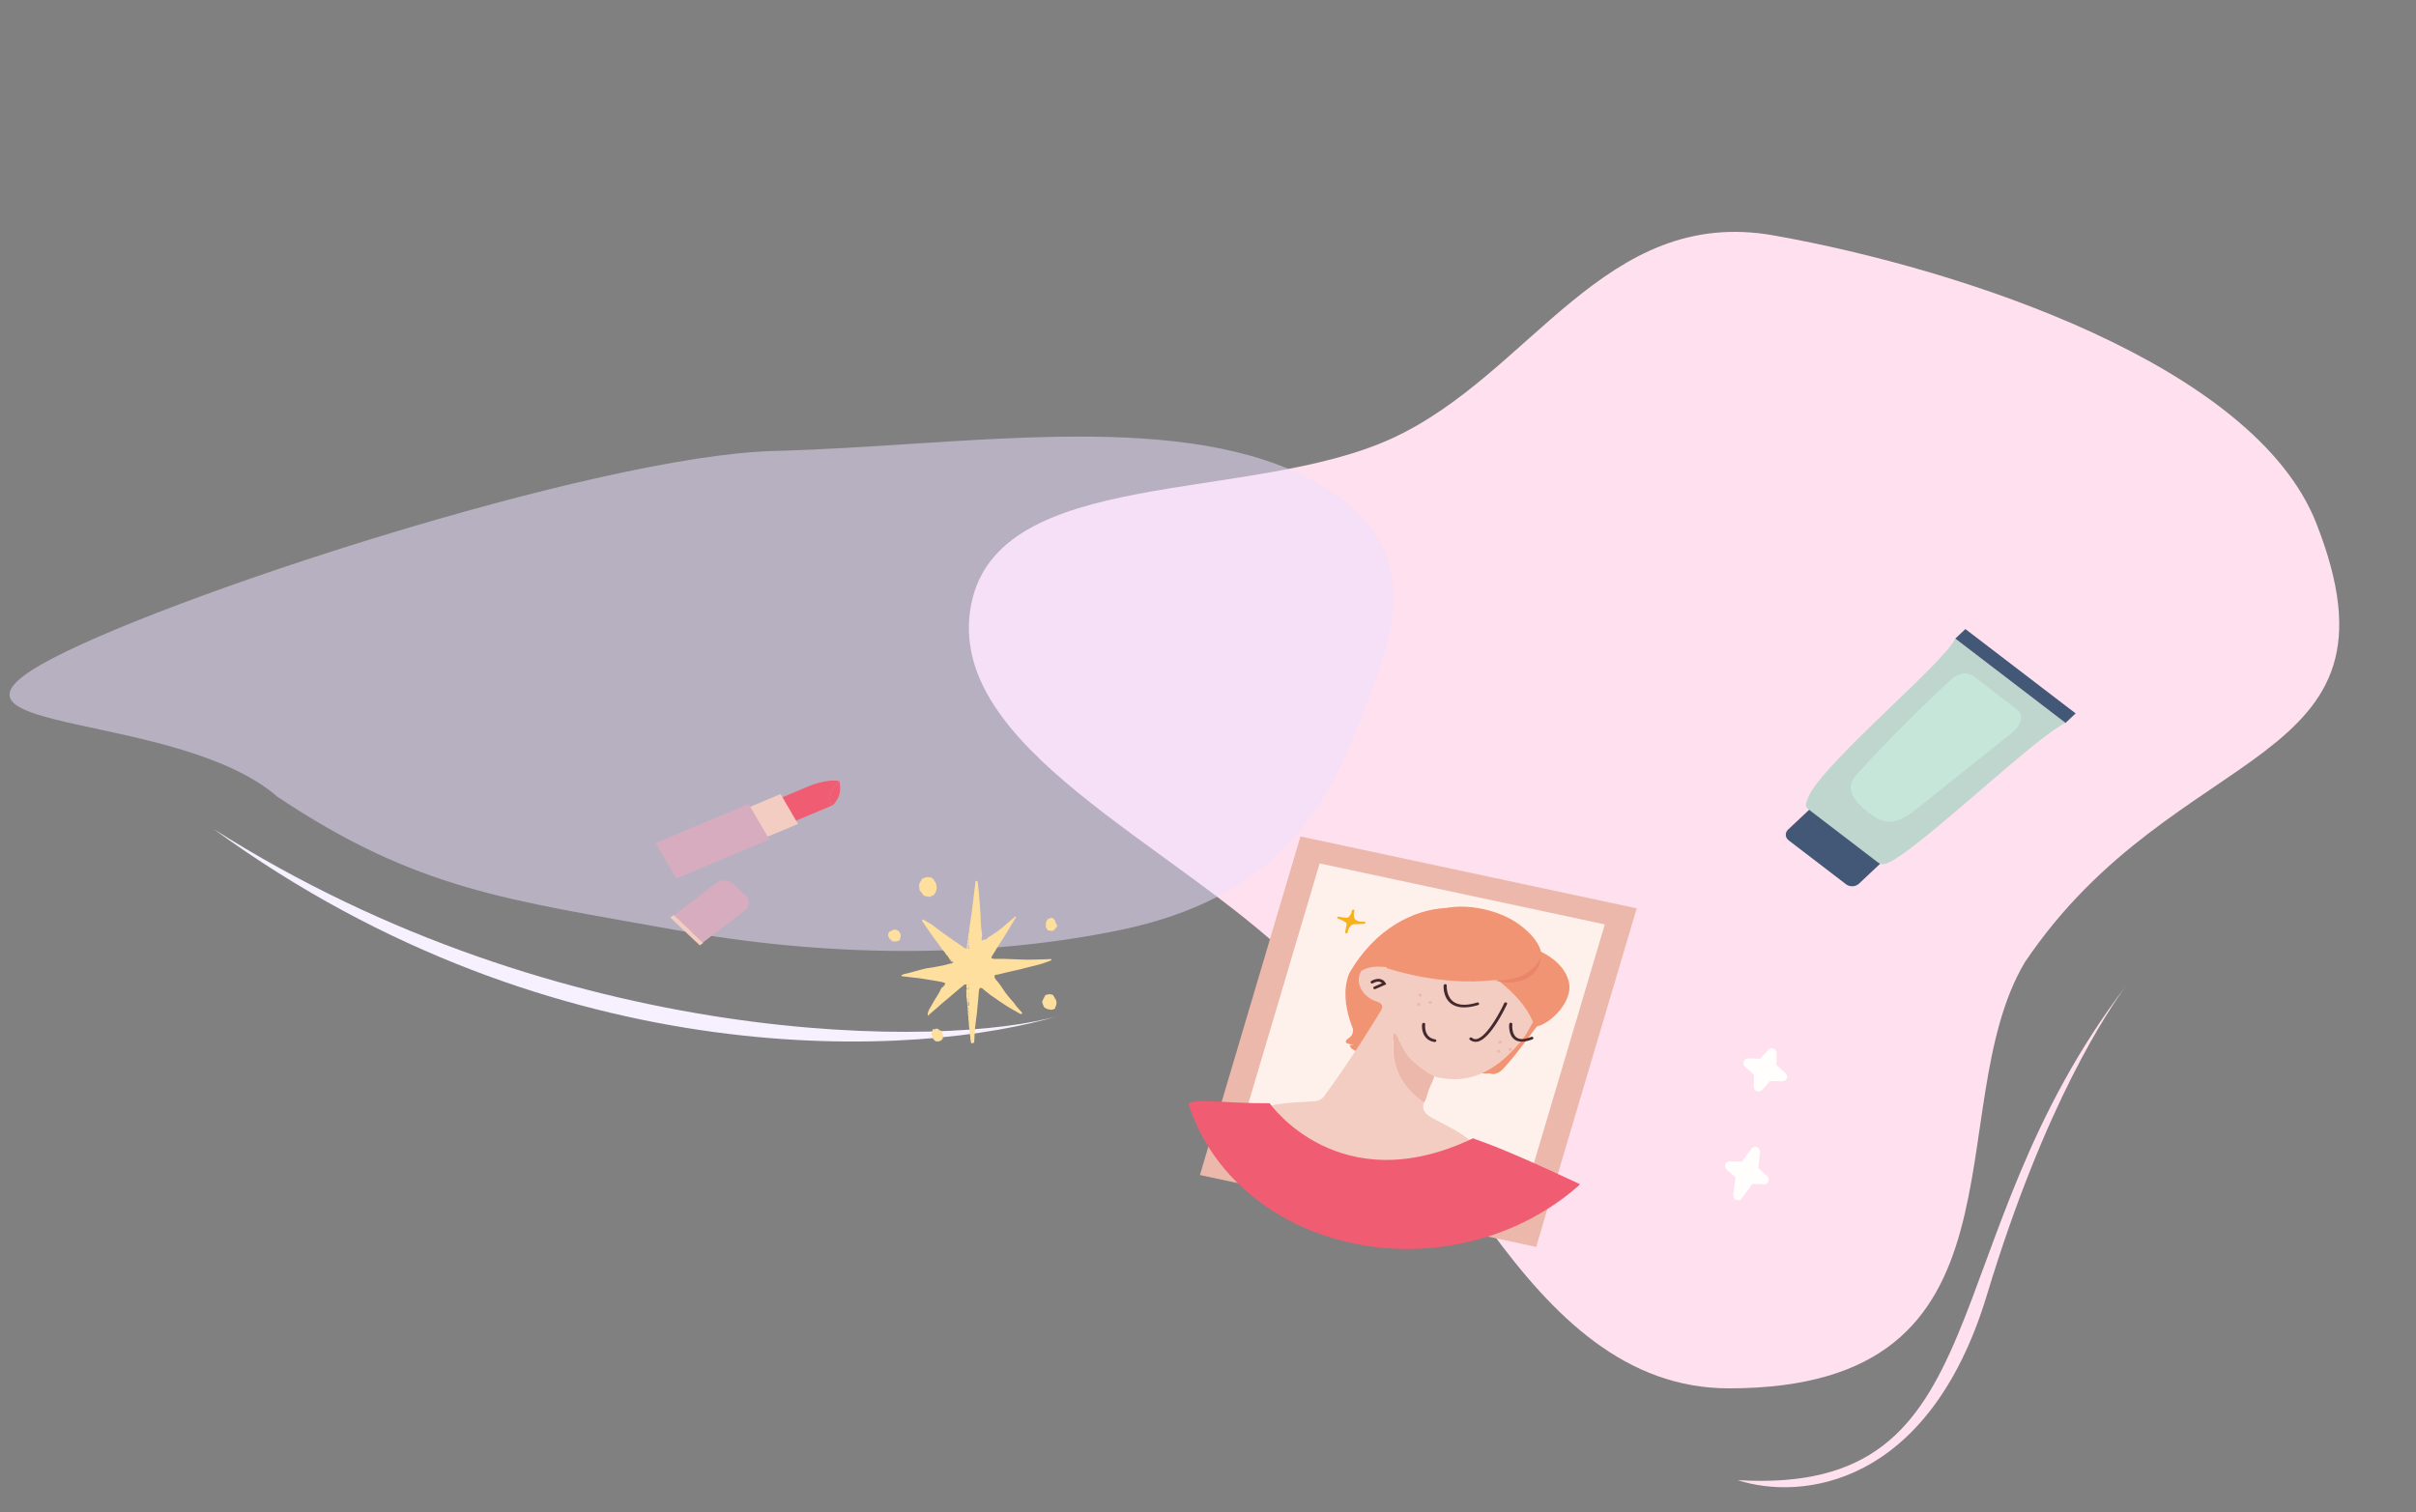 <svg width="829" height="519" fill="none" xmlns="http://www.w3.org/2000/svg"><rect width="100%" height="100%" fill="#808080" stroke="none"/><path d="M794.754 179.514c33.701 85.5-48 73.5-100 150.798-29.961 50.619 5 146.202-101.5 146.202-70.756 0-99.15-97.584-148.824-146.202-41.955-41.063-120.268-73.878-111.271-122.438 8.931-48.202 95.64-34.891 144.605-57.474 47.793-22.043 72.758-79.93 130.894-69.59 65.164 11.59 164.762 44.579 186.096 98.704Z" fill="#FFE0EE"/><path d="m446.228 287.09-34.491 116.199 115.372 24.678L561.6 311.768 446.228 287.09Z" fill="#ECB8AB"/><path d="m452.804 296.347-26.278 88.53 97.849 20.929 26.278-88.529-97.849-20.93Z" fill="#FEF1EB"/><path d="M461.983 320.034s.545-3.146 2.649-3.166c2.882-.011 3.442-.164 3.442-.164s-3.63.32-3.871-1.915c-.241-2.236.138-2.29.138-2.29s-.623 2.938-2.243 2.885c-1.62-.053-2.837-.359-2.837-.359s3.255 1.114 3.244 2.063c-.012.948-.522 2.946-.522 2.946Z" fill="#F7B11F"/><path d="M462.378 320.125c.126-.766.422-1.546.94-2.192.363-.486.83-.705 1.511-.732.849-.014 1.731-.024 2.587-.094.271-.005.547-.039.792-.105.419-.107.356-.717-.123-.672-.752.051-1.56.01-2.241-.25-.52-.189-.955-.514-1.132-1.018-.124-.385-.14-.818-.162-1.194 0-.287-.033-.578.001-.863l.027-.227.01-.086c.011-.085-.003.029 0 0-.03-.031.111-.077 0 0a.463.463 0 0 1-.144.074c-.154-.128-.338-.288-.492-.416-.156.734-.422 1.545-.97 2.16-.155.159-.346.344-.558.412-.319.117-.748.022-1.083-.007a15.879 15.879 0 0 1-1.999-.287c-.43-.095-.736.483-.313.635.781.268 1.555.594 2.219.996.187.131.409.266.563.394l.181.188.053.12c.04.233-.024.487-.055.743a7.799 7.799 0 0 1-.176.905c-.085.425-.169.849-.287 1.27-.025.487.767.67.851.246.082-.396.193-.76.274-1.156.105-.595.284-1.241.288-1.845-.012-.461-.374-.838-.783-1.103a11.553 11.553 0 0 0-1.592-.856c-.355-.146-.71-.292-1.069-.409a5.255 5.255 0 0 1-.313.635c.493.129.992.2 1.462.241.701.089 1.563.25 2.207-.04.93-.409 1.358-1.437 1.655-2.216.098-.251.162-.504.226-.758.064-.253-.184-.447-.493-.416-.275.034-.376.313-.433.509-.183.675-.07 1.433.016 2.13.086.698.458 1.277 1.121 1.679.536.334 1.231.48 1.901.538.436.037.839.072 1.285.024-.04-.233-.083-.439-.123-.672-.033-.003-.07.023-.137.017-.101-.009.067.006 0 0-.034-.003-.071.023-.104.02-.104.019-.205.011-.343.028-.922.064-1.872.069-2.787.076-1.53.041-2.328 1.324-2.729 2.412a3.75 3.75 0 0 0-.29 1.01c-.081.396.677.576.761.152Z" fill="#F7B11F"/><path d="M463.191 348.714s2.537 5.645-.143 7.385c-2.68 1.74-.263 2.184-.263 2.184s1.523.464 2.446-.017c-.969.332-1.737.39-2.054.54-.176.074.427.99.579 1.088 1.227.934 2.728 1.309 4.327.967 2.276-.466 1.26-5.88 1.26-5.88l-6.152-6.267ZM528.824 347.37c.873.647 1.016 1.791.337 2.639-2.581 3.145-7.664 10.311-11.434 14.644-2.826 3.242-2.795 3.012-3.546 3.42-2.213 1.168-2.084.219-3.559.34-4.726.397-1.719-2.222-1.772-2.08-1.873 4.272 9.984-16.409 14.013-20.692.81-.839 2.222-.994 3.157-.313l2.804 2.042Z" fill="#F19473"/><path d="M510.86 336.07s13.385 11.359 15.132 15.66c1.022 2.526 11.367-3.921 12.472-11.795.784-5.509-4.719-12.337-13.728-14.709-19.884 3.074-13.876 10.844-13.876 10.844Z" fill="#F19473"/><path d="M512.229 315.58s-6.956-4.429-16.384-3.919c-10.502.576-23.972 6.81-32.94 22.532-4.195 10.752 3.558 23.514 3.558 23.514s35.79-.906 42.083-10.189c6.358-9.277 3.683-31.938 3.683-31.938Z" fill="#F19473"/><path d="M483.298 362.518c2.019 2.343 4.514 4.138 7.124 5.825.431.267.771.467 1.14.7a5.01 5.01 0 0 0 1.285.623c.509.184 1.171.234 1.758.337 6.361 1.123 12.148-.163 17.454-3.559 3.657-2.323 6.526-5.232 9.219-8.329.668-.738 1.943-2.248 3.196-4.578.527-.924 1.02-1.85 1.543-2.745-2.615-6.303-7.69-10.98-13.21-15.34-11.628.026-22.903-2.052-34.337-3.208-3.658-.365-7.754-1.2-11.395 1.008-2.388 4.288.651 8.958 5.221 10.471 2.43.797 2.318 1.87 1.325 3.518-6.008 9.769-12.268 19.431-19.125 28.815-.949 1.33-2.09 1.857-3.841 1.959-5.124.343-10.308.389-15.356 1.643.048.384-.049.844.181 1.124 6.113 8.085 14.27 13.93 25.026 16.875 5.106 1.262 10.463 1.171 15.624 2.028 10.52.269 19.957-2.552 28.408-8.193-3.842-3.182-8.528-5.318-12.977-7.728-2.396-1.291-3.835-2.743-2.981-5.337-8.467-6.014-11.993-13.729-10.122-23.781 2.137 2.702 2.85 5.56 4.84 7.872Z" fill="#F3CDC2"/><path d="M500.488 345.584c-.847-.181-1.612-.474-2.257-.904-3.173-2.06-2.902-6.265-2.879-6.439.036-.262.263-.45.565-.456a.472.472 0 0 1 .505.478c-.004.029-.227 3.886 2.479 5.675 1.786 1.163 4.427 1.216 7.923.16.282-.097.598.045.665.285.102.242-.071.523-.348.59-2.619.77-4.86.982-6.653.611ZM521.146 357.41a3.667 3.667 0 0 1-1.24-.474c-2.472-1.504-2.05-5.334-2.031-5.479.036-.26.295-.445.593-.423.298.023.502.243.467.504-.004.029-.37 3.453 1.607 4.656 1.08.667 2.701.555 4.859-.306.281-.096.571-.015.705.229.101.242-.001.497-.286.622-1.865.678-3.44.94-4.674.671ZM505.67 357.518c-.484-.095-.916-.331-1.336-.653-.211-.162-.204-.452-.013-.64.192-.189.524-.193.767-.03.507.417 1.053.545 1.634.415 3.414-.729 7.934-9.102 9.393-12.274.1-.254.411-.347.699-.267.287.08.416.351.283.603-.231.476-5.493 11.872-10.135 12.856-.471.052-.906.077-1.292-.01ZM491.901 357.583c-3.621-.74-4.17-4.272-3.924-6.085.036-.259.293-.443.589-.421.296.022.499.241.464.5-.024.173-.55 4.525 3.387 5.143.292.051.458.296.427.527-.068.256-.355.409-.618.389-.132-.01-.227-.046-.325-.053ZM471.605 339.493c-.162-.042-.286-.11-.337-.231-.134-.244.001-.497.253-.625l2.67-1.174c-.263-.283-.541-.451-.902-.507-1.011-.194-2.144.511-2.144.511a.618.618 0 0 1-.759-.087c-.171-.218-.098-.505.124-.664.075-.053 1.538-.967 3.038-.678.817.15 1.457.608 1.889 1.373l.243.428-3.736 1.621a.473.473 0 0 1-.339.033Z" fill="#452A2D"/><path d="M475.781 332.27s18.314 6.303 36.502 4.149c0 0 10.32-.337 14.691-4.097 3.646-3.109 2.469-9.027-5.804-15.1-7.452-5.451-20.871-7.999-28.827-4.304-11.54 5.367-16.562 19.352-16.562 19.352Z" fill="#F19473"/><path d="M490.186 374.279c.515-1.354 1.334-3.003 1.815-4.36.024-.172.243-.329.161-.452-.298-.487-1.162-.697-1.769-1.091-2.579-1.705-5.048-3.488-7.05-5.787-1.969-2.296-2.675-5.135-4.827-7.794-1.818 9.989 1.638 17.649 10.018 23.624.308-.325.507-.571.656-.937l.007-.057.989-3.146ZM487.854 341.647c-.072.286-.393.437-.719.383-.326-.054-.489-.329-.416-.615.072-.286.393-.437.719-.383.322.082.485.357.416.615ZM491.346 344.192c-.073.286-.393.436-.72.383-.326-.054-.489-.329-.416-.615.072-.286.393-.437.719-.383.289.08.485.357.417.615ZM487.402 344.86c-.072.286-.393.437-.719.383-.326-.054-.489-.329-.417-.615.073-.286.394-.437.72-.383.326.054.522.331.416.615ZM515.275 357.76c-.072.286-.393.437-.719.383-.326-.054-.489-.329-.417-.615.073-.286.394-.437.72-.383.326.054.522.331.416.615ZM518.77 360.276c-.073.286-.394.437-.72.383-.326-.054-.489-.329-.416-.615.072-.286.393-.437.719-.383.322.082.518.36.417.615ZM514.86 360.945c-.072.287-.393.437-.719.384-.326-.054-.489-.329-.417-.615.073-.286.393-.437.72-.383a.503.503 0 0 1 .416.614Z" fill="#ECB8AB"/><path d="M528.731 328.459s-2.845 8.603-16.121 7.98c9.256 2.604 15.604-1.72 16.121-7.98Z" fill="#EA856A"/><path d="M542.103 406.426c-.124.169-.243.308-.367.477-19.733 17.466-48.81 25.849-77.328 19.876-28.618-5.981-49.427-24.905-56.692-48.14 4.361-1.627 12.612.1 27.942.022 0 0 23.745 34.08 69.785 12.027 2.539 1.144 6.611 1.662 36.66 15.738Z" fill="#F05C71"/><path d="M464.366 252.831c-10.854 26.884-28.585 55.711-79.883 66.35-48.062 9.967-101.37 9.266-152.729 0-57.597-10.393-88.5-13.668-136.5-45.668-34-29.5-122.863-21.586-81-45.5 38.411-21.942 190.462-71.683 251.45-73.235 63.28-1.612 135.48-14.237 181.695 8.574 46.87 23.133 29.216 59.141 16.967 89.479Z" fill="#EEE0FF" fill-opacity=".5"/><path d="M73.254 284.514c119.5 76 251.5 75.5 290.5 64-47.667 14.5-172.5 22-290.5-64Z" fill="#F7F0FF"/><path d="M596.254 508.014c91 5.5 65.5-81 133.5-170-6.333 8.641-28 40.438-48 106.5s-64 70.525-85.5 63.5Z" fill="#FFE0EE"/><path d="m624.187 274.723-10.629 9.996c-1.147 1.084-1.06 2.756.217 3.73l19.676 15.068c1.277.974 3.226.882 4.395-.202l10.628-9.997-24.287-18.595Z" fill="#435876"/><path d="m690.381 234.058-1.082-.827-18.357-14.057c-4.264 8.82-45.89 43.053-50.544 54.648-.909 2.242-1.125 2.995.238 4.024l11.733 8.986 1.082.827 10.693 8.177c1.342 1.029 2.252 1.121 4.698-.184 12.143-6.45 49.981-43.035 59.917-47.537l-18.378-14.057Z" fill="#BED6CE"/><path d="m674.385 215.906-3.464 3.262 37.828 28.952 3.465-3.262-37.829-28.952Z" fill="#435876"/><path d="M693.238 244.44c-4.913-3.785-9.827-7.552-14.719-11.337-1.126-.864-2.338-1.764-3.81-1.948-2.424-.294-4.502 1.378-6.148 2.903a570.703 570.703 0 0 0-30.607 30.779c-1.148 1.231-2.295 2.517-2.728 4.043-1.061 3.711 2.403 7.166 5.671 9.775 1.775 1.433 3.724 2.885 6.148 3.253 4.005.624 7.641-1.93 10.628-4.3 10.412-8.306 20.846-16.611 31.258-24.917 1.472-1.158 2.944-2.371 3.831-3.896.888-1.525 1.039-3.473-.13-4.851" fill="#C7E6DA"/><path d="m606.381 403.633-3.028-2.685.586-5.525a1.638 1.638 0 0 0-1.035-1.694 1.641 1.641 0 0 0-1.913.532l-3.338 4.441-4.045-.1a1.623 1.623 0 0 0-1.555 1.024 1.623 1.623 0 0 0 .44 1.809l3.011 2.673-.767 6.014a1.641 1.641 0 0 0 1.033 1.726 1.64 1.64 0 0 0 1.933-.56l3.54-4.923 4.024.097a1.62 1.62 0 0 0 1.556-1.021 1.62 1.62 0 0 0-.442-1.808Zm6.246-35.319-3.093-2.744.067-4.098a1.641 1.641 0 0 0-1.046-1.551 1.644 1.644 0 0 0-1.822.422l-2.744 3.044-4.135-.102a1.625 1.625 0 0 0-1.556 1.023 1.623 1.623 0 0 0 .441 1.809l3.095 2.745-.068 4.097a1.643 1.643 0 0 0 1.045 1.551 1.643 1.643 0 0 0 1.822-.422l2.744-3.044 4.135.102a1.624 1.624 0 0 0 1.556-1.023 1.625 1.625 0 0 0-.441-1.809Z" fill="#FFFEFC"/><path d="M323.812 338.451c.053-.081.107-.188.188-.269.134-.161.268-.322.295-.537.027-.134-.027-.241-.161-.295-.134-.054-.269-.188-.43-.107-.027.026-.107 0-.134-.027-.161-.188-.403-.161-.617-.215a154.903 154.903 0 0 0-3.813-.671c-1.262-.215-2.524-.403-3.785-.591-.645-.08-1.289-.134-1.933-.215-1.209-.134-2.444-.295-3.652-.429-.053 0-.107-.027-.161-.027-.107 0-.241-.027-.268-.161-.027-.134.027-.242.161-.296.215-.08.429-.187.671-.268.483-.134.993-.215 1.477-.349.483-.107.939-.242 1.396-.376.59-.161 1.181-.349 1.772-.483a38.424 38.424 0 0 1 1.691-.43c.698-.188 1.396-.376 2.121-.456.43-.054.859-.134 1.262-.215.027 0 .054-.027.054 0 .161.107.295-.054.429-.054.161 0 .322-.053.483-.107.162-.054.349-.027.537-.081a24.52 24.52 0 0 1 1.37-.268 22.11 22.11 0 0 0 2.309-.537c.268-.081.536-.134.805-.215.027 0 .054-.027.081-.027.241-.134.268-.107.456.108a.985.985 0 0 1 .107-.242h.135c.053 0 .107-.027.161-.027v-.241c.107 0 .214.026.376.026-.081-.107-.135-.161-.188-.241-.054.027-.135.054-.188.08.107-.161-.135-.134-.135-.241.027-.054.081-.081.135-.161-.161 0-.269.08-.242.161.054.161-.081.107-.107.161-.242-.242-.457-.51-.564-.832.134-.081.08-.215.08-.323-.053.027-.107.081-.107.135 0 .053.027.134.027.188-.322-.242-.376-.188-.242-.725-.08.053-.134.107-.215.161a1.685 1.685 0 0 0-.08-.215c-.027-.054-.108-.107-.161-.188.027-.08.027-.161.053-.268-.161.053-.241-.054-.322-.135-.107-.107-.214-.188-.295-.322-.161-.215-.268-.456-.43-.671-.241-.322-.51-.618-.778-.913-.269-.295-.43-.671-.671-.966-.43-.591-.86-1.155-1.262-1.719-.483-.644-.967-1.288-1.45-1.96a185.465 185.465 0 0 1-2.604-3.758 22.9 22.9 0 0 0-.564-.859c-.134-.188-.295-.376-.456-.564-.054-.054-.081-.108-.108-.161.027-.188.403-.215.188-.51.295.053.51.188.698.322.483.268.94.564 1.396.832a11.96 11.96 0 0 1 1.745 1.128c.725.537 1.45 1.074 2.175 1.637.537.403 1.074.806 1.611 1.182.913.644 1.852 1.288 2.765 1.933.43.295.832.617 1.262.886.51.349 1.047.698 1.557 1.047.242.161.457.349.671.51.188.161.403.295.618.429.242.135.537.108.832.162-.027-.188-.08-.323-.08-.457 0-.161.027-.295.053-.456 0-.054.054-.134.027-.188-.134-.215.054-.403.081-.591 0-.08.08-.161.161-.241-.081-.162-.134-.35 0-.511-.108-.268.054-.537.054-.805 0-.269.026-.51.053-.779v-.026c.161-.457.108-.913.188-1.397.054 0 .108-.026.188-.026.107-.161-.134-.108-.161-.242.107-.054.215-.107.349-.188-.081-.027-.161 0-.188-.054-.107-.053.081-.188-.054-.268.081-.054.081-.134.027-.215-.027-.027 0-.08.027-.134.054-.054.081-.134.027-.188-.027-.027-.027-.054 0-.081.107-.349.08-.698.161-1.047.054-.349.134-.698.188-1.047.081-.644.134-1.288.242-1.906l.241-1.638c.081-.537.134-1.074.215-1.611.215-1.772.43-3.57.644-5.342l.403-3.303c.027-.134.027-.295.054-.429 0-.054.053-.081.08-.161.135.107.269.188.43.161.107-.027.161.08.188.161.027.188.08.403.107.591.108 1.074.215 2.147.322 3.194l.242 2.82c.054.885.134 1.771.188 2.631l.161 2.335.081 2.363c.026.805.107 1.638.214 2.443.054.457.108.886.161 1.343 0 .08.027.187.054.268 0 .054.027.107.027.161-.027.107-.081.188-.027.322.027.108-.054.242.027.376 0 0 0 .054-.027.081-.08.161-.054.322-.054.456 0 .188-.026.295-.187.349-.027 0-.027.054-.027.054.08.161.134.295.214.456.135 0 .108 0 .215-.107a.639.639 0 0 1 .296-.161c.107-.027.241-.027.349-.027.161-.027.322-.081.483-.134.107-.027.241-.054.322-.135.081-.08.107-.161.188-.241.51-.43 1.074-.779 1.638-1.128a37.695 37.695 0 0 0 3.785-2.738c1.343-1.128 2.685-2.309 4.027-3.437.081-.08.188-.134.269-.215.161.161.188.296.054.484a47.94 47.94 0 0 0-1.235 1.986c-.43.698-.806 1.396-1.235 2.068-.403.671-.806 1.342-1.235 2.013l-1.692 2.658-1.127 1.772-.564.967c-.027.027-.054.08-.081.107-.322.51-.644 1.047-.966 1.53-.135.215-.161.457-.188.672 0 .134.053.188.161.214.295.054.59.108.859.135.403.026.779 0 1.181 0h1.987l2.416.08 4.054.161c2.041.081 4.081 0 6.149-.053 1.181-.027 2.389-.081 3.57-.135.081.081.135.161.242.269-.188.241-.483.322-.752.429l-2.013.725a18.59 18.59 0 0 1-1.611.484c-.698.187-1.396.375-2.094.536-.403.108-.833.188-1.235.296-.376.08-.752.188-1.155.295-.537.134-1.047.269-1.584.403-.403.107-.778.215-1.181.295-.591.134-1.155.242-1.745.376-.564.134-1.128.269-1.719.403l-1.369.322c-.644.161-1.289.322-1.96.483-.107.027-.215.027-.322.027-.054 0-.107.027-.188.054-.054.027-.188.08-.188.053-.107-.107-.134.027-.215.027h-.241c.054.054.08.108.134.161-.134.108-.134.242-.134.403.027.457.241.806.537 1.128.993 1.1 1.825 2.335 2.631 3.57.591.86 1.235 1.692 1.906 2.497l1.611 1.853c.242.295.429.644.671.94.322.402.671.778 1.02 1.181.323.376.645.725.967 1.074.08.08.134.161.08.268-.026.081-.026.188-.026.296a.565.565 0 0 1-.162-.108c-.053.054-.08.108-.134.161h-.08c-.081-.027-.135-.027-.215-.08-1.316-.752-2.631-1.477-3.92-2.256-.993-.59-1.987-1.261-2.953-1.906-.591-.402-1.181-.832-1.772-1.235-.483-.349-.993-.644-1.45-.993-.429-.295-.805-.644-1.208-.967a24.128 24.128 0 0 1-.967-.751 4.268 4.268 0 0 1-.349-.323c-.241-.214-.483-.429-.805-.483-.188-.053-.483.108-.591.349-.053.161-.107.322-.134.483-.08.672-.134 1.343-.188 2.041-.054 1.181-.215 2.363-.322 3.544-.081.671-.107 1.369-.188 2.04-.107.994-.268 1.987-.376 2.98-.107.913-.241 1.853-.322 2.766a139.417 139.417 0 0 0-.188 3.356c-.027.349-.027.698-.054 1.047 0 .188-.026.188-.214.188-.027.053-.054.134-.108.161-.027.027-.107-.027-.161-.027-.161.027-.322 0-.456.242-.081-.108-.135-.188-.215-.296h.188c0-.027 0-.08-.027-.107-.188-.134-.161-.322-.188-.51-.054-.269-.08-.537-.134-.779 0-.054-.027-.134-.027-.188.081-.376-.027-.725-.081-1.101-.053-.536-.161-1.073-.188-1.61 0-.43-.107-.833-.161-1.262-.053-.537-.08-1.074-.134-1.611 0-.054-.027-.134-.027-.215.081.027.108.054.188.107-.027-.08-.053-.161-.08-.187-.161-.054-.135-.162-.161-.296-.027-.51-.027-.993-.054-1.503 0-.135-.054-.242-.081-.376 0-.054-.026-.108-.026-.134.08-.269-.108-.537 0-.833.053-.134-.054-.349-.054-.51-.027-.268-.027-.564-.054-.886.134.054.215.108.322.161-.027-.053-.027-.107-.053-.134-.081-.054-.188-.08-.296-.134.081-.188-.107-.376.027-.564 0 0-.027-.054-.027-.08-.053-.162-.053-.162.108-.215.027 0 .027-.054.053-.054.081 0 .135.027.135.134 0 .054.053.108.08.161.027 0 .054-.026.081-.026.053-.457.053-.913-.081-1.397-.161.081.027.242-.107.323-.027-.027-.054-.027-.081-.054-.053-.027-.08-.161-.188 0h.188c-.107.188.081.161.161.215-.027.161-.027.161-.161.322.027.08.081.161.108.268-.054.027-.108.027-.161.054-.162-.081-.269-.215-.242-.376 0-.107.027-.188.054-.295.053.027.107.08.134.107.054.054.107.027.134-.08-.107 0-.188-.027-.295-.027-.027-.134-.054-.269-.108-.376-.053-.107.054-.107.081-.188-.161-.107-.161-.242-.081-.403.027-.027.027-.08.027-.134.081-.08.081-.08 0-.242-.107.081 0 .162.027.242-.161-.027-.188-.161-.161-.268.054-.215-.134-.403 0-.618-.161-.161-.054-.376-.107-.564 0-.027-.027-.053-.027-.08.08-.242.107-.484-.108-.725.135-.027.215-.054.323-.081-.081-.053-.135-.107-.188-.134v-.215a1.554 1.554 0 0 1-.054-.349c0-.134 0-.268.188-.295-.108-.188-.134-.349-.027-.51.081.054.161.08.242.107-.027-.134-.027-.241-.027-.376a.707.707 0 0 1-.215.188c-.027-.107-.081-.188-.107-.295v-.752c.053 0 .107.027.214.054 0-.107-.026-.161-.026-.188-.162-.054-.269-.081-.376-.134-.161-.081-.296-.081-.457.027-.859.671-1.718 1.342-2.523 2.067-.645.564-1.289 1.074-1.934 1.638-.59.51-1.154 1.02-1.771 1.503a62.787 62.787 0 0 0-3.169 2.739c-.402.375-.859.698-1.261 1.073-.591.511-1.155 1.021-1.719 1.504-.08.054-.161.134-.268.215.027-.457.054-.833.134-1.235.134-.51.376-.967.644-1.396.511-.886 1.021-1.799 1.531-2.685.537-.886 1.101-1.745 1.611-2.631.241-.403.429-.859.644-1.289.107-.215.268-.403.403-.617.295 0 .402-.188.537-.376.027.08.027.161.188.107a.434.434 0 0 1-.188-.107Zm8.645.886c.027-.215.027-.215-.161-.323.026.135.053.296.08.484l.081-.161c.134.053.134.053.268-.027-.107 0-.188.027-.268.027Zm-.135-13.8h.054v.027c-.027.134.027.188.161.134.081-.295.054-.537-.241-.671l.241.08c.108-.161 0-.295-.027-.429-.026-.135.054-.296.081-.484l-.215.215c0 .081 0 .161.027.269a.353.353 0 0 1-.107-.081c-.081-.134-.215-.054-.323-.08-.026.161-.026.268-.026.429.053-.027.188-.08.188-.053.08.08.134.08.187 0-.08-.108-.295-.027-.268-.242.081-.027.161-.027.242-.054-.054.054-.054.134.026.134.135.027.108.135.135.242-.054.027-.135.027-.188.027.027.134.053.242-.054.349.081 0 .107 0 .161.027-.027.053-.027.107-.054.161-.107-.081-.241-.134-.375-.242-.027.054-.054.081-.081.134.054.027.107.081.161.081a1.2 1.2 0 0 0 .295.027Zm-5.906 4v-.053c-.081-.054-.188-.108-.269-.188-.08.107-.053.188.027.241.054.027.161 0 .242 0Zm5.853-6.067c.107-.027.188-.054.295-.081-.054-.107-.08-.188-.134-.295-.054.161-.108.241-.161.376Zm.188 19.223a4.925 4.925 0 0 0-.188.429c.107-.053.188-.08.268-.134a2.212 2.212 0 0 1-.08-.295Zm.429 5.235c-.161 0-.268-.027-.429-.027a.83.83 0 0 1 .107.215c.107-.081.215-.107.322-.188Zm-.59-25.559c-.027.027-.027.054-.054.054.08.08.188.161.268.241l.054-.054c-.08-.08-.188-.161-.268-.241Zm.349 24.029c-.081.027-.161.053-.161.08.026.134-.054.108-.135.108v.053c.054 0 .108.027.188.027.027-.08.054-.161.108-.268Zm-.161-22.311c.026 0 .053-.027.08-.027-.054-.08 0-.241-.215-.268.054.107.081.215.135.295Zm-.162 17.317c.081.054.135.08.188.107.054-.08.081-.134.108-.188-.108.027-.188.054-.296.081Zm.242 2.309c-.08-.108 0-.242-.215-.322.081.134 0 .268.215.322Zm5.826-21.344a1.162 1.162 0 0 0-.161.188c.081.027.134.053.215.08-.027-.08-.027-.161-.054-.268ZM332 338.8c-.107.188-.107.188.135.214-.054-.053-.081-.134-.135-.214Zm.376 10.712c.081.027.134.054.188.081 0-.188 0-.188-.188-.081Zm.134-7.249c0-.134-.053-.242-.241-.188.107.081.161.134.241.188Zm.188 6.739c-.053.08-.107.134-.161.215.161 0 .242-.027.161-.215Zm-.161-27.573c.027-.161 0-.215-.107-.215-.027 0-.027.027-.081.054a.36.36 0 0 1 .188.161Zm.027 25.855-.161.08c.081.054.134.108.242.188a1.072 1.072 0 0 0-.081-.268Zm-.107-25.049c0 .026-.027.053-.027.08.054.081.107.108.241.027a.765.765 0 0 0-.214-.107Zm-.269 19.062c-.188-.054-.188-.054-.241.08.08-.027.134-.054.241-.08Zm.403-1.504c-.081-.161-.081-.161-.242-.054.081 0 .161.027.242.054Zm-.107-1.718c0 .107.026.188.026.295.108-.107.161-.188-.026-.295Zm.026 2.926c.027-.134.027-.134-.08-.188.027.081.054.108.08.188Zm.081-3.329c0-.027.027-.027.027-.054a.536.536 0 0 1-.134-.107s-.027 0-.081.027c.081.054.134.107.188.134Zm.161 12.404c-.027-.081-.027-.108-.054-.215a.928.928 0 0 1-.08.215h.134Zm-.268-8.242c0 .026-.027.026-.027.053.027.027.053.054.08.054h.108v-.054c-.054 0-.108-.027-.161-.053Zm.026 6.631c.108-.054.108-.054.054-.161 0 .054-.027.107-.054.161Zm-5.503-18.955c-.135-.053-.135-.053-.215.081.08-.027.134-.054.215-.081Zm5.396 17.559c.161.027.161.027.107-.134-.026.053-.053.08-.107.134Zm.322 3.383c-.107-.054-.107-.054-.134.053.054-.026.08-.026.134-.053Zm-.349-9.317c0 .027.027.027.027.054.027-.027.081-.027.107-.054 0-.026 0-.026-.026-.053a.203.203 0 0 1-.108.053Zm-.429-.429c.026 0 .053 0 .08-.027-.027-.054-.027-.107-.054-.161h-.026v.188Zm.51-1.718c.027 0 .027.026.053.026.027-.053.054-.08.081-.134-.027 0-.027-.027-.054-.027-.053.054-.053.081-.08.135Zm-5.826-9.182-.027-.027c-.027.027-.054.027-.108.054 0 .026.027.026.027.053.054-.053.081-.08.108-.08Zm5.826-7.733v.054c.027 0 .053.027.08.027 0-.027.027-.054 0-.054-.027-.027-.053-.027-.08-.027Zm.134-1.396c.08-.026.107-.026.134-.026 0-.027-.027-.027-.027-.054-.027 0-.053.027-.107.08Zm-.483 3.652v-.054c-.054-.027-.135-.027-.188-.054 0 .027 0 .027-.027.054.08.027.134.027.215.054Zm.617 26.848v-.054h-.161v.054h.161Zm-7.249-23.009c.027-.027.054-.054.054-.081 0 0-.027-.053-.054-.053s-.053.027-.08.053l.08.081Zm.886.752v-.054c-.053.027-.107.027-.161.054v.027c.081-.027.108-.027.161-.027Zm.161.214c.027 0 .027-.026.054-.026l-.054-.054s-.027.027-.053.027c.026.027.026.053.053.053Zm6.068 19.573-.027-.027c-.027.027-.054.053-.08.107l.026.027a.353.353 0 0 1 .081-.107Zm-.161-27.117.054-.053-.027-.027c-.027 0-.054.027-.054.027 0 .026.027.053.027.053ZM319.354 301.052l.537.268c-.134.027-.188.027-.268.054 0 .027 0 .054.026.054.108.08.296.026.349.187h.081c.215 0 .349.108.376.323.027.214.107.429.241.563.269.296.457.591.511.994 0 .107.08.188.107.295.054.134.08.269-.107.376.134.027.161.107.187.215.081.295-.053.59-.08.859 0 .107-.027.242-.054.349-.08.268-.215.51-.295.752-.027.107-.081.214-.134.322-.027 0-.108.027-.188.054.027.053.08.08.107.107-.241.403-.698.537-1.101.725-.51.268-1.047.295-1.584.134-.268-.08-.563-.134-.832-.215-.295-.08-.483-.268-.617-.537-.135-.268-.349-.51-.564-.751-.296-.323-.618-.672-.564-1.209.027-.214-.081-.456-.107-.671-.081-.322-.027-.617.08-.913.108-.295.215-.617.457-.886.187-.214.161-.241.349-.295-.054-.027-.135-.027-.242-.08.134-.162.268-.296.403-.457h.026c.215-.322.618-.241.913-.429.027-.027.081 0 .188.026-.08-.053-.107-.107-.161-.134h.483c.135 0 .242.054.349-.08.027-.027.135-.054.188-.027.323.215.618.134.94.027ZM360.11 341.269c.08-.08.187-.107.268-.054.081.027.188.054.268.081 0 .027 0 .054-.026.081.08 0 .161-.027.241-.027.135-.027.269.053.376.134.269.215.349.564.591.832.053.054.08.108.053.188-.026.242 0 .269.242.242.081.107.108.241.161.402.054.188.108.35.161.537.081.323.135.672.027.994-.107.322-.107.698-.376.966-.027.027-.027.054-.027.081.108.295-.134.456-.322.564-.349.188-.725.241-1.101.295-.053 0-.08 0-.134-.027-.161-.027-.349-.08-.51-.107-.644-.054-1.181-.349-1.691-.725a.386.386 0 0 1-.161-.242c-.161-.402-.323-.805-.457-1.208-.107-.295-.08-.591.054-.886.242-.483.51-.966.752-1.477.08-.134.161-.268.241-.375a.148.148 0 0 1 .135-.081c.214-.027.402-.08.617-.107.054 0 .107 0 .161-.027.161-.108.295-.081.457-.054.08 0 .161.027.295.054-.134-.134-.215-.081-.295-.054ZM307.085 319.175c-.161-.054-.295-.08-.456-.134.215-.107.456 0 .644.027.269.053.51.188.779.268.188.081.322.188.295.403.081.027.188.027.188.081.054.134.188.214.268.322l-.053.053c.241.135.241.349.295.564.081.483-.08.913-.188 1.369-.027.162-.107.323-.161.484-.027.053-.054.107-.107.134-.376.161-.752.43-1.208.376-.269-.027-.511 0-.779 0-.322 0-.564-.161-.779-.403-.107-.134-.161-.349-.402-.349-.054 0-.135-.107-.161-.161-.027-.161-.162-.268-.242-.403a1.358 1.358 0 0 1-.188-.456c-.134-.403-.081-.779.081-1.155.107-.295.375-.456.644-.563.242-.108.483-.215.698-.403.107-.081.161-.081.295-.054.161.054.349.027.51.027.027 0 .027-.027.027-.027ZM320.859 357.324c-.027-.08-.027-.161-.054-.187a.52.52 0 0 1-.349-.457c-.081.027-.134.054-.215.081-.027-.296-.215-.537-.322-.806-.081-.215-.188-.429-.269-.617-.08-.135-.053-.296-.026-.43.107-.429.241-.859.375-1.289.027-.107.027-.214.027-.349.188-.08.376-.08.537.054.081.054.108.054.188-.027.054-.053.108-.08.188-.134-.027 0-.054-.027-.08-.054.053-.026.134-.08.187-.107.108.054.162.215.323.081h.08c.134.107.269.026.376 0 .295.268.322.349.269.51.161.107.322-.135.483 0 .027.026.107.026.134.053.054.054.081.135.107.188.027.054.027.134.054.215h.134c0 .215 0 .215.188.215.081.161.135.349.215.51a.43.43 0 0 1 .081.242c.053.268.134.537.08.832a.776.776 0 0 0-.054.241c-.026.081-.053.162-.053.242.027.188-.027.322-.161.43-.43.402-.886.671-1.504.671-.322 0-.644 0-.939-.108ZM361.559 315.281c-.081.269.188.322.268.51.215.027.161.269.269.376.027.027 0 .108.027.161.134.135.107.269.026.43l.242.08c0 .081-.107.188.027.269.027.027 0 .107 0 .188h.188c.054.08.027.161.08.268.081.135.108.349-.026.484-.323.402-.645.778-.967 1.154-.054.081-.161.107-.242.161-.349.215-.698.161-1.074.081-.214-.054-.402-.108-.617-.108-.349-.027-.456-.295-.537-.537-.054-.134-.081-.268-.188-.349a.546.546 0 0 1-.161-.402c0-.484 0-.967.027-1.423 0-.054 0-.108.027-.135.161-.295.322-.59.51-.886a.603.603 0 0 1 .322-.241c.242-.054.456-.161.698-.269.269-.134.51-.08.752.027.08.027.188.081.349.161Z" fill="#FFDF9D"/><path d="M326.496 330.209c.134.027.242.054.376.054v.107c-.134-.054-.269-.107-.376-.161ZM322.039 353.218c.161-.081.188-.054.188.107-.081-.054-.107-.08-.188-.107ZM362.123 342.586a.375.375 0 0 1-.161.054c0-.027-.026-.027-.026-.054a.569.569 0 0 0 .134-.08c.027.054.027.08.053.08Z" fill="#FFDF9D"/><path d="M285.197 271.989c-.837 2.377-.263 3.769.296 4.477l.34-.143c3.549-3.707 2.298-7.617 2.089-8.175-1.216.836-2.114 2.1-2.725 3.841Z" fill="#F05C71"/><path d="M285.197 271.989c.611-1.741 1.524-3.017 2.725-3.842-.026-.05-.024-.074-.024-.074-4.603-.841-10.796 1.943-10.796 1.943l-9.382 3.945 4.673 8.015 13.114-5.498c-.602-.722-1.147-2.112-.31-4.489Z" fill="#F05C71"/><path d="m270.823 277.661-2.985-5.134-23.899 10.051 3 5.122 2.971 5.121 23.898-10.026-2.985-5.134Z" fill="#F3CDC2"/><path d="m260.422 282.036-3.543-6.098-31.953 13.422 3.558 6.086 3.529 6.086 31.967-13.409-3.558-6.087ZM255.567 312.502l-14.405 11.001-9.906-9.347 14.405-11.001c1.749-1.336 4.443-1.215 6.017.27l4.206 3.969c1.575 1.486 1.432 3.772-.317 5.108Z" fill="#D7ACBF"/><path d="m241.3 323.609-10.151-9.578-1.161.887 10.15 9.578 1.162-.887Z" fill="#F3CDC2"/></svg>